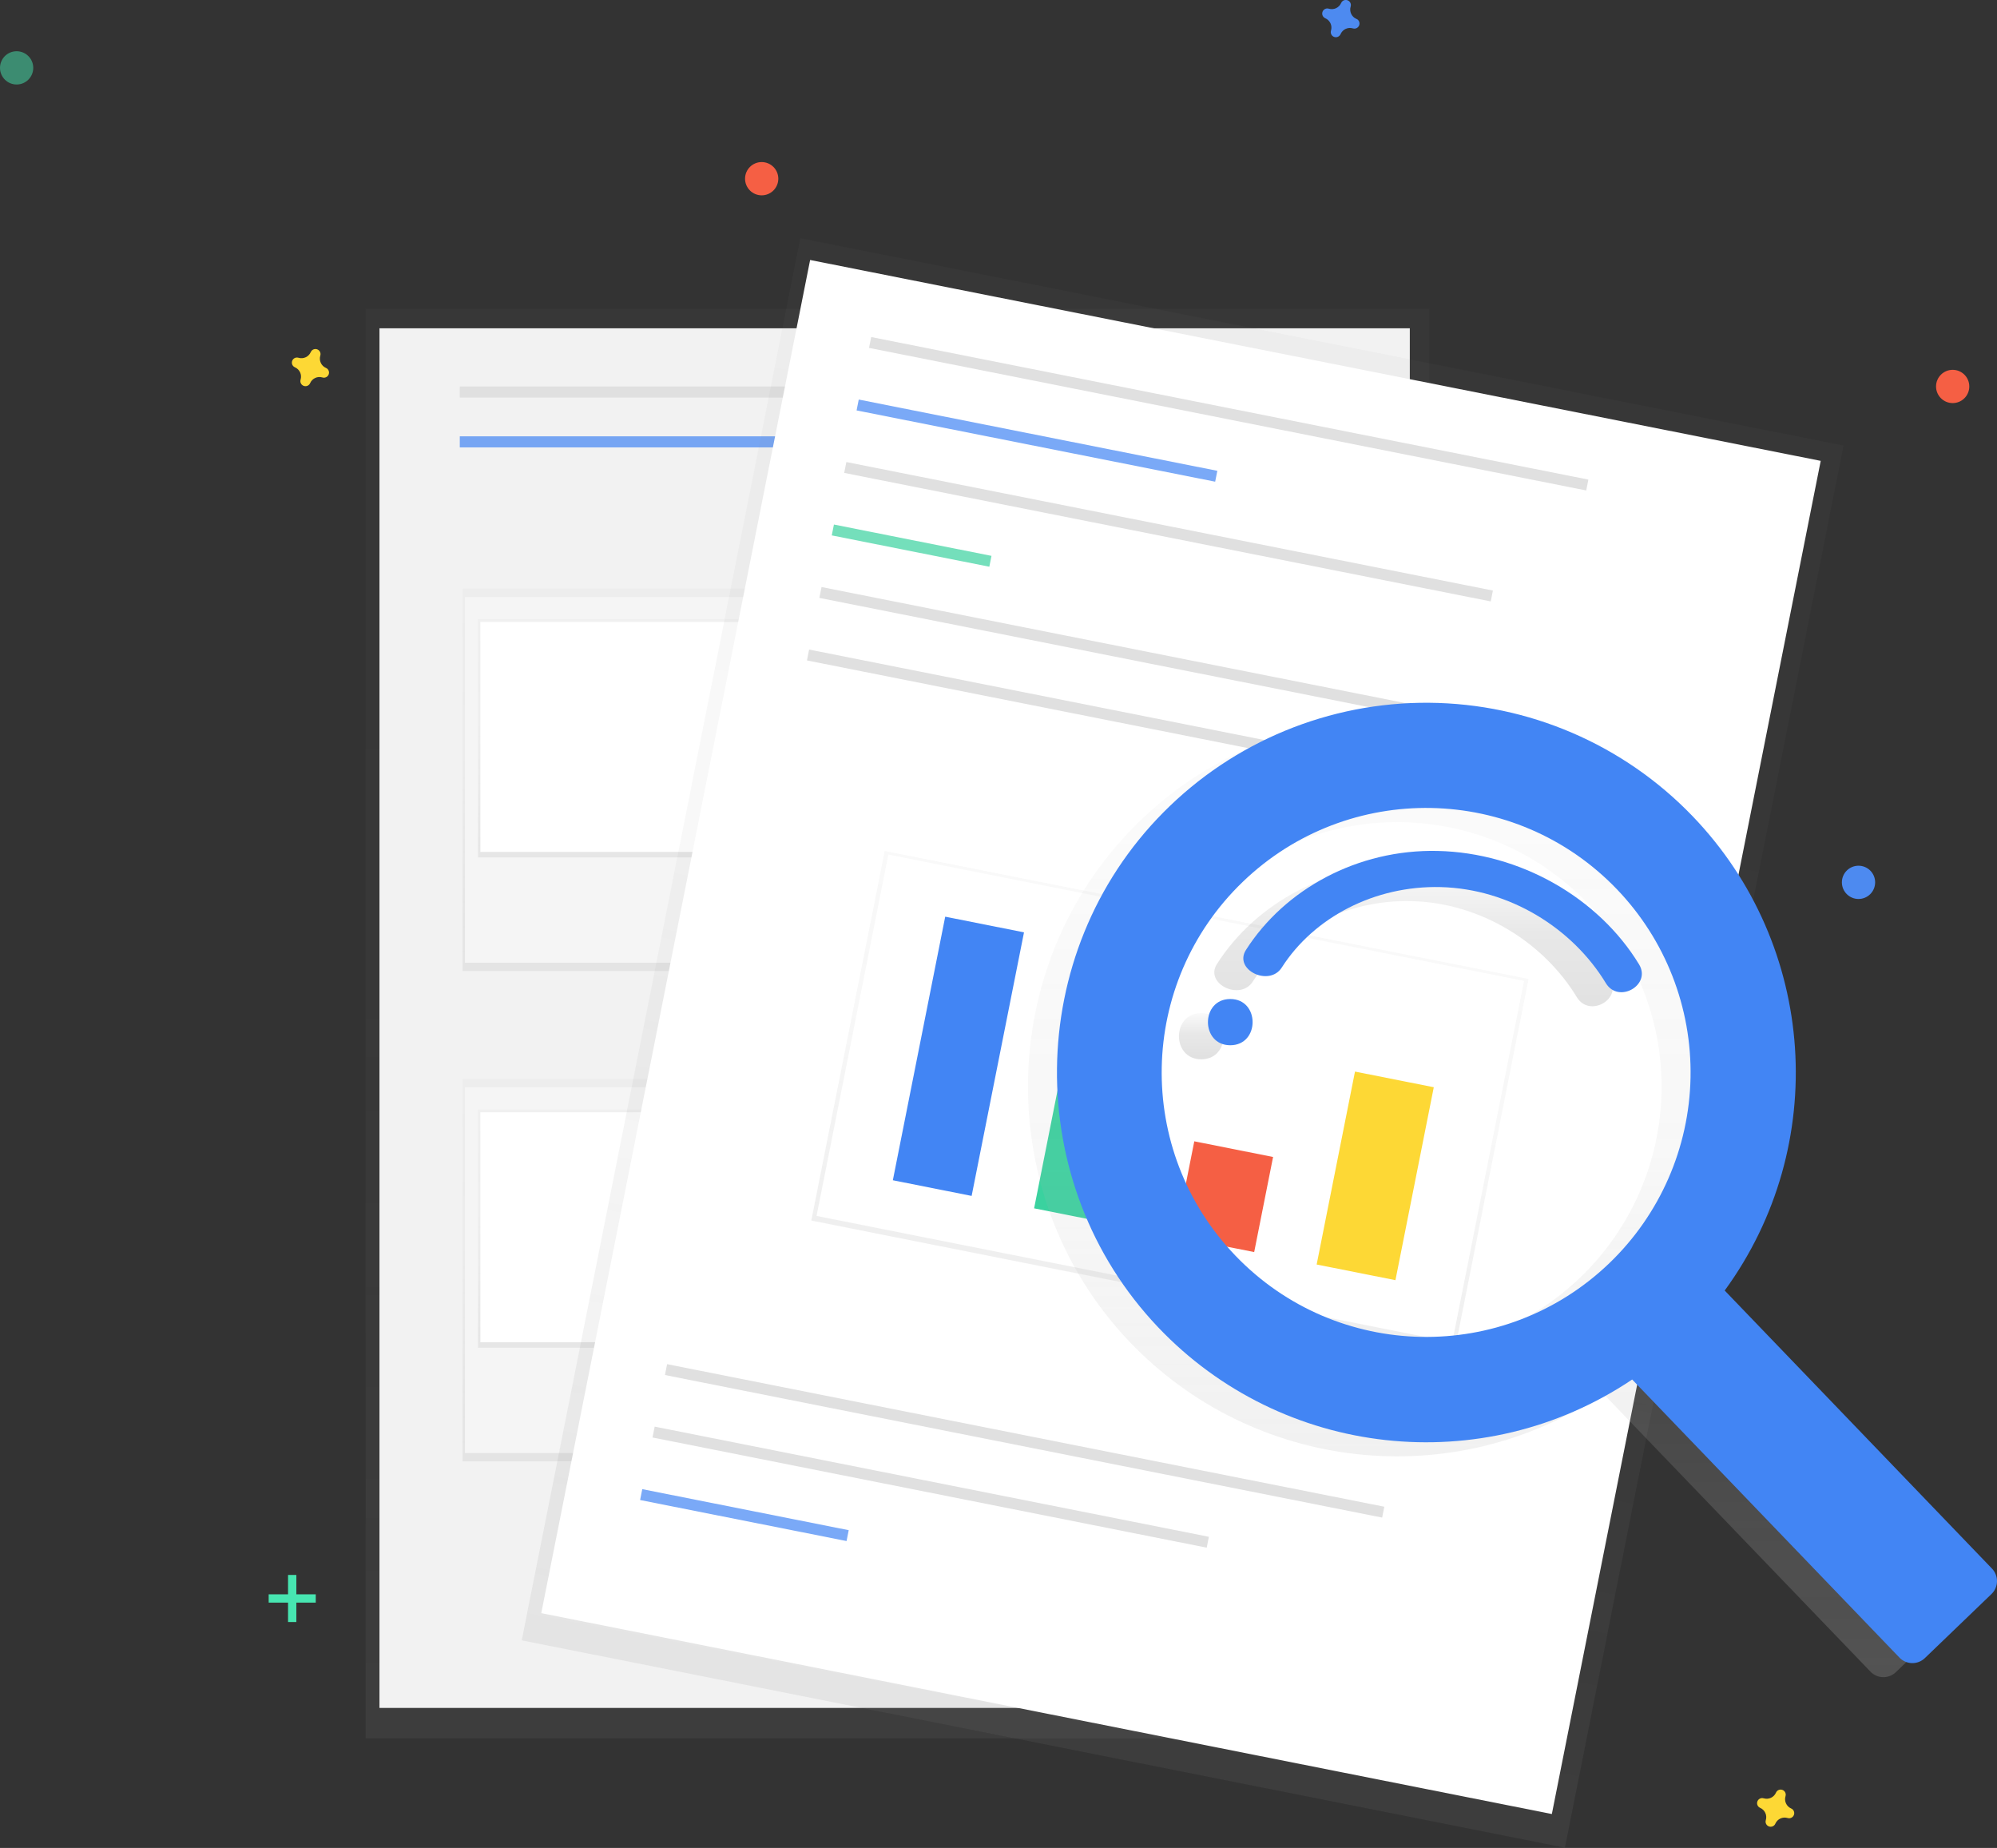 <?xml version="1.0" encoding="UTF-8"?>
<svg width="842px" height="779px" viewBox="0 0 842 779" version="1.1" xmlns="http://www.w3.org/2000/svg" xmlns:xlink="http://www.w3.org/1999/xlink">
    <rect x="0" y="0" width="842" height="779" fill="#333333" stroke="none"/>
    <!-- Generator: Sketch 63.1 (92452) - https://sketch.com -->
    <title>undraw_file_searching_duff</title>
    <desc>Created with Sketch.</desc>
    <defs>
        <linearGradient x1="50%" y1="100%" x2="50%" y2="0%" id="linearGradient-1">
            <stop stop-color="#808080" stop-opacity="0.25" offset="0%"></stop>
            <stop stop-color="#808080" stop-opacity="0.12" offset="54%"></stop>
            <stop stop-color="#808080" stop-opacity="0.1" offset="100%"></stop>
        </linearGradient>
        <linearGradient x1="50%" y1="100%" x2="50%" y2="0%" id="linearGradient-2">
            <stop stop-color="#808080" stop-opacity="0.25" offset="0%"></stop>
            <stop stop-color="#808080" stop-opacity="0.12" offset="54%"></stop>
            <stop stop-color="#808080" stop-opacity="0.1" offset="100%"></stop>
        </linearGradient>
        <linearGradient x1="50%" y1="100%" x2="50%" y2="0%" id="linearGradient-3">
            <stop stop-color="#808080" stop-opacity="0.25" offset="0%"></stop>
            <stop stop-color="#808080" stop-opacity="0.12" offset="54%"></stop>
            <stop stop-color="#808080" stop-opacity="0.1" offset="100%"></stop>
        </linearGradient>
        <rect id="path-4" x="0.54" y="0.72" width="143.79" height="96.93"></rect>
        <rect id="path-6" x="0.54" y="0.42" width="143.79" height="96.93"></rect>
        <linearGradient x1="0%" y1="50%" x2="100%" y2="50%" id="linearGradient-8">
            <stop stop-color="#808080" stop-opacity="0.25" offset="0%"></stop>
            <stop stop-color="#808080" stop-opacity="0.12" offset="54%"></stop>
            <stop stop-color="#808080" stop-opacity="0.1" offset="100%"></stop>
        </linearGradient>
        <linearGradient x1="0.006%" y1="50.002%" x2="100.006%" y2="50.002%" id="linearGradient-9">
            <stop stop-color="#808080" stop-opacity="0.25" offset="0%"></stop>
            <stop stop-color="#808080" stop-opacity="0.12" offset="54%"></stop>
            <stop stop-color="#808080" stop-opacity="0.1" offset="100%"></stop>
        </linearGradient>
        <linearGradient x1="50%" y1="100%" x2="50%" y2="0.001%" id="linearGradient-10">
            <stop stop-color="#B3B3B3" stop-opacity="0.25" offset="0%"></stop>
            <stop stop-color="#B3B3B3" stop-opacity="0.1" offset="54%"></stop>
            <stop stop-color="#B3B3B3" stop-opacity="0.05" offset="100%"></stop>
        </linearGradient>
        <linearGradient x1="49.98%" y1="99.949%" x2="49.98%" y2="0%" id="linearGradient-11">
            <stop stop-color="#000000" stop-opacity="0.12" offset="0%"></stop>
            <stop stop-color="#000000" stop-opacity="0.09" offset="55%"></stop>
            <stop stop-color="#000000" stop-opacity="0.02" offset="100%"></stop>
        </linearGradient>
        <linearGradient x1="49.989%" y1="100.006%" x2="49.989%" y2="0.008%" id="linearGradient-12">
            <stop stop-color="#000000" stop-opacity="0.12" offset="0%"></stop>
            <stop stop-color="#000000" stop-opacity="0.09" offset="55%"></stop>
            <stop stop-color="#000000" stop-opacity="0.02" offset="100%"></stop>
        </linearGradient>
    </defs>
    <g id="illustrations" stroke="none" stroke-width="1" fill="none" fill-rule="evenodd">
        <g id="Notes" transform="translate(-3138, -546)">
            <g id="undraw_file_searching_duff" transform="translate(3138, 545)">
                <g id="Group" opacity="0.5" transform="translate(154, 131)" fill="url(#linearGradient-1)" fill-rule="nonzero">
                    <rect id="Rectangle" x="0.15" y="0.21" width="448.44" height="602.6"></rect>
                </g>
                <rect id="Rectangle" fill="#F2F2F2" fill-rule="nonzero" x="159.99" y="139.39" width="434.43" height="581.58"></rect>
                <rect id="Rectangle" fill="#E0E0E0" fill-rule="nonzero" x="193.86" y="163.91" width="149.48" height="4.67"></rect>
                <rect id="Rectangle" fill="#4285F4" fill-rule="nonzero" opacity="0.7" x="193.86" y="184.93" width="149.48" height="4.67"></rect>
                <rect id="Rectangle" fill="#E0E0E0" fill-rule="nonzero" x="365.53" y="163.91" width="149.48" height="4.67"></rect>
                <rect id="Rectangle" fill="#E0E0E0" fill-rule="nonzero" x="388.88" y="297.05" width="149.48" height="4.67"></rect>
                <rect id="Rectangle" fill="#E0E0E0" fill-rule="nonzero" x="392.39" y="309.89" width="149.48" height="4.67"></rect>
                <rect id="Rectangle" fill="#E0E0E0" fill-rule="nonzero" x="399.4" y="322.74" width="149.48" height="4.67"></rect>
                <rect id="Rectangle" fill="#E0E0E0" fill-rule="nonzero" x="388.88" y="503.75" width="149.48" height="4.67"></rect>
                <rect id="Rectangle" fill="#E0E0E0" fill-rule="nonzero" x="392.39" y="516.6" width="149.48" height="4.67"></rect>
                <rect id="Rectangle" fill="#E0E0E0" fill-rule="nonzero" x="399.4" y="529.44" width="149.48" height="4.67"></rect>
                <g id="Group" opacity="0.5" transform="translate(195, 249)" fill="url(#linearGradient-2)" fill-rule="nonzero">
                    <rect id="Rectangle" x="0.03" y="0.16" width="158.82" height="161.16"></rect>
                </g>
                <rect id="Rectangle" fill="#F5F5F5" fill-rule="nonzero" x="196.03" y="252.67" width="156.32" height="154.15"></rect>
                <g id="Group" opacity="0.5" transform="translate(201, 262)" fill="url(#linearGradient-3)" fill-rule="nonzero">
                    <rect id="Rectangle" x="0.54" y="0.01" width="145.8" height="100.43"></rect>
                </g>
                <rect id="e1f34465-d008-41db-868b-e00503fb87b3" fill="#FFFFFF" fill-rule="nonzero" x="202.54" y="263.18" width="143.79" height="96.93"></rect>
                <g id="Clipped" transform="translate(381, 323)">
                    <mask id="mask-5" fill="white">
                        <use xlink:href="#path-4"></use>
                    </mask>
                    <g id="cf34cfb5-9399-4bae-9cea-d47bbef6cb3a"></g>
                    <g id="Group" mask="url(#mask-5)" fill="#4285F4" fill-rule="nonzero" opacity="0.4">
                        <g transform="translate(-196, -57)">
                            <polygon id="Path" points="5.35 90.61 41.56 34.55 56.74 59.07 89.44 25.21 117.47 59.07 141.99 8.86 205.05 109.29 0.68 102.28"></polygon>
                            <circle id="Oval" cx="33.38" cy="11.19" r="10.51"></circle>
                        </g>
                    </g>
                </g>
                <g id="Group" opacity="0.5" transform="translate(195, 455)" fill="url(#linearGradient-2)" fill-rule="nonzero">
                    <rect id="Rectangle" x="0.03" y="0.87" width="158.82" height="161.16"></rect>
                </g>
                <rect id="Rectangle" fill="#F5F5F5" fill-rule="nonzero" x="196.03" y="459.37" width="156.32" height="154.15"></rect>
                <g id="Group" opacity="0.5" transform="translate(201, 468)" fill="url(#linearGradient-3)" fill-rule="nonzero">
                    <rect id="Rectangle" x="0.54" y="0.72" width="145.8" height="100.43"></rect>
                </g>
                <rect id="c95ac4f6-be4d-44a3-92c2-5c8066e2b531" fill="#FFFFFF" fill-rule="nonzero" x="202.54" y="469.88" width="143.79" height="96.93"></rect>
                <g id="Clipped" transform="translate(381, 530)">
                    <mask id="mask-7" fill="white">
                        <use xlink:href="#path-6"></use>
                    </mask>
                    <g id="7439734d-5f7c-428f-88ce-e68b86a45c07"></g>
                    <g id="Group" mask="url(#mask-7)" fill="#BDBDBD" fill-rule="nonzero" opacity="0.4">
                        <g transform="translate(-196, -57)">
                            <polygon id="Path" points="5.35 90.31 41.56 34.25 56.74 58.78 89.44 24.91 117.47 58.78 141.99 8.56 205.05 108.99 0.68 101.99"></polygon>
                            <circle id="Oval" cx="33.38" cy="10.9" r="10.51"></circle>
                        </g>
                    </g>
                </g>
                <g id="Group" opacity="0.5" transform="translate(219, 101)" fill="url(#linearGradient-8)" fill-rule="nonzero">
                    <rect id="Rectangle" transform="translate(279.634, 339.662) rotate(-78.76) translate(-279.634, -339.662) " x="-21.666" y="115.442" width="602.6" height="448.44"></rect>
                </g>
                <rect id="Rectangle" fill="#FFFFFF" fill-rule="nonzero" transform="translate(497.943, 438.147) rotate(-78.76) translate(-497.943, -438.147) " x="207.153" y="220.932" width="581.58" height="434.43"></rect>
                <rect id="Rectangle" fill="#E0E0E0" fill-rule="nonzero" transform="translate(518.062, 175.415) rotate(11.24) translate(-518.062, -175.415) " x="363.907" y="173.08" width="308.31" height="4.67"></rect>
                <rect id="Rectangle" fill="#E0E0E0" fill-rule="nonzero" transform="translate(432.019, 608.396) rotate(11.24) translate(-432.019, -608.396) " x="277.864" y="606.061" width="308.31" height="4.67"></rect>
                <rect id="Rectangle" fill="#E0E0E0" fill-rule="nonzero" transform="translate(392.41, 627.902) rotate(11.24) translate(-392.41, -627.902) " x="273.29" y="625.567" width="238.24" height="4.67"></rect>
                <rect id="Rectangle" fill="#4285F4" fill-rule="nonzero" opacity="0.7" transform="translate(313.866, 639.686) rotate(11.24) translate(-313.866, -639.686) " x="269.491" y="637.351" width="88.75" height="4.67"></rect>
                <rect id="Rectangle" fill="#4285F4" fill-rule="nonzero" opacity="0.7" transform="translate(437.216, 186.741) rotate(11.24) translate(-437.216, -186.741) " x="360.141" y="184.406" width="154.15" height="4.67"></rect>
                <rect id="Rectangle" fill="#E0E0E0" fill-rule="nonzero" transform="translate(492.7, 225.147) rotate(11.24) translate(-492.7, -225.147) " x="353.73" y="222.812" width="277.94" height="4.67"></rect>
                <rect id="Rectangle" fill="#3AD29F" fill-rule="nonzero" opacity="0.7" transform="translate(384.371, 231.01) rotate(11.24) translate(-384.371, -231.01) " x="350.506" y="228.675" width="67.73" height="4.67"></rect>
                <rect id="Rectangle" fill="#E0E0E0" fill-rule="nonzero" transform="translate(497.123, 280.802) rotate(11.24) translate(-497.123, -280.802) " x="342.968" y="278.467" width="308.31" height="4.67"></rect>
                <g id="Group" opacity="0.5" transform="translate(342, 359)" fill="url(#linearGradient-9)" fill-rule="nonzero">
                    <rect id="Rectangle" transform="translate(151.275, 105.605) rotate(-78.76) translate(-151.275, -105.605) " x="71.865" y="-32.78" width="158.82" height="276.77"></rect>
                </g>
                <rect id="Rectangle" fill="#FFFFFF" fill-rule="nonzero" transform="translate(493.438, 464.034) rotate(11.24) translate(-493.438, -464.034) " x="356.803" y="386.374" width="273.27" height="155.32"></rect>
                <rect id="Rectangle" fill="#E0E0E0" fill-rule="nonzero" transform="translate(491.888, 307.156) rotate(11.24) translate(-491.888, -307.156) " x="337.733" y="304.821" width="308.31" height="4.67"></rect>
                <rect id="Rectangle" fill="#4285F4" fill-rule="nonzero" transform="translate(404.103, 446.28) rotate(11.24) translate(-404.103, -446.28) " x="387.168" y="389.64" width="33.87" height="113.28"></rect>
                <rect id="Rectangle" fill="#3AD29F" fill-rule="nonzero" transform="translate(460.021, 476.446) rotate(11.24) translate(-460.021, -476.446) " x="443.086" y="438.491" width="33.87" height="75.91"></rect>
                <rect id="Rectangle" fill="#F55F44" fill-rule="nonzero" transform="translate(516.177, 505.464) rotate(11.24) translate(-516.177, -505.464) " x="499.242" y="485.029" width="33.87" height="40.87"></rect>
                <rect id="Rectangle" fill="#FDD835" fill-rule="nonzero" transform="translate(579.837, 496.686) rotate(11.24) translate(-579.837, -496.686) " x="562.902" y="455.226" width="33.87" height="82.92"></rect>
                <path d="M701.45,351.01 C672.341,320.734 632.247,303.485 590.249,303.169 C548.251,302.853 507.902,319.496 478.34,349.33 C419.34,408.81 418.34,505.66 476.05,566.4 C528.397,621.499 612.848,630.818 675.95,588.46 L788.64,705.67 C791.545,708.69 796.349,708.784 799.37,705.88 L827.45,678.88 C830.47,675.975 830.564,671.171 827.66,668.15 L715,550.95 C759.589,489.842 753.876,405.543 701.45,351.01 Z M666.35,539.46 C621.958,582.137 551.375,580.747 508.698,536.356 C466.02,491.966 467.408,421.383 511.797,378.704 C556.187,336.025 626.77,337.411 669.45,381.8 C689.947,403.118 701.135,431.705 700.554,461.272 C699.973,490.839 687.669,518.965 666.35,539.46 L666.35,539.46 Z" id="Shape" fill="url(#linearGradient-10)" fill-rule="nonzero"></path>
                <path d="M506.49,428.06 C493.95,428.06 493.93,447.55 506.49,447.55 C519.05,447.55 519.05,428.06 506.49,428.06 Z" id="Path" fill="url(#linearGradient-11)" fill-rule="nonzero"></path>
                <path d="M593.9,365.63 C560.15,364.87 529.44,381.8 513.11,407.36 C507.78,415.7 522.91,423.07 528.21,414.77 C541.73,393.61 567.42,380.17 595.21,380.87 C624.33,381.6 650.83,398.26 664.86,421.38 C670.18,430.15 684.13,422.18 678.86,413.46 C661.8,385.46 628.76,366.46 593.9,365.63 Z" id="Path" fill="url(#linearGradient-12)" fill-rule="nonzero"></path>
                <path d="M713.68,345.09 C684.571,314.814 644.477,297.565 602.479,297.249 C560.481,296.933 520.132,313.576 490.57,343.41 C431.57,402.89 430.57,499.74 488.28,560.48 C540.63,615.575 625.08,624.891 688.18,582.53 L800.86,699.75 C803.765,702.77 808.569,702.864 811.59,699.96 L839.67,672.96 C842.69,670.055 842.784,665.251 839.88,662.23 L727.19,545.02 C771.784,483.924 766.088,399.631 713.68,345.09 L713.68,345.09 Z M678.58,533.46 C634.188,576.137 563.605,574.747 520.928,530.356 C478.25,485.966 479.638,415.383 524.027,372.704 C568.417,330.025 639,331.411 681.68,375.8 C702.177,397.118 713.365,425.705 712.784,455.272 C712.203,484.839 699.899,512.965 678.58,533.46 Z" id="Shape" fill="#4285F4" fill-rule="nonzero"></path>
                <path d="M518.72,422.13 C506.18,422.13 506.16,441.62 518.72,441.62 C531.28,441.62 531.28,422.13 518.72,422.13 Z" id="Path" fill="#4285F4" fill-rule="nonzero"></path>
                <path d="M606.13,359.71 C572.38,358.95 541.67,375.88 525.34,401.44 C520.01,409.78 535.14,417.15 540.44,408.85 C553.96,387.69 579.65,374.25 607.44,374.95 C636.56,375.68 663.06,392.34 677.09,415.46 C682.41,424.23 696.36,416.26 691.09,407.54 C674,379.46 641,360.46 606.13,359.71 Z" id="Path" fill="#4285F4" fill-rule="nonzero"></path>
                <rect id="Rectangle" fill="#47E6B1" fill-rule="nonzero" x="121.45" y="664.91" width="3.5" height="19.85"></rect>
                <rect id="Rectangle" fill="#47E6B1" fill-rule="nonzero" transform="translate(123.205, 674.83) rotate(90) translate(-123.205, -674.83) " x="121.455" y="664.905" width="3.5" height="19.85"></rect>
                <path d="M571.87,8.95 C569.87,8.079 568.841,5.846 569.48,3.76 C569.529,3.604 569.559,3.443 569.57,3.28 L569.57,3.28 C569.635,2.328 569.065,1.447 568.17,1.117 C567.275,0.786 566.269,1.085 565.7,1.85 L565.7,1.85 C565.604,1.98 565.523,2.121 565.46,2.27 C564.589,4.27 562.356,5.299 560.27,4.66 C560.114,4.611 559.953,4.581 559.79,4.57 L559.79,4.57 C558.83,4.501 557.942,5.077 557.614,5.982 C557.286,6.886 557.599,7.898 558.38,8.46 L558.38,8.46 C558.51,8.556 558.651,8.637 558.8,8.7 C560.8,9.571 561.829,11.804 561.19,13.89 C561.141,14.046 561.111,14.207 561.1,14.37 L561.1,14.37 C561.023,15.335 561.601,16.233 562.512,16.562 C563.423,16.892 564.442,16.571 565,15.78 L565,15.78 C565.096,15.65 565.177,15.509 565.24,15.36 C566.111,13.36 568.344,12.331 570.43,12.97 C570.586,13.019 570.747,13.049 570.91,13.06 L570.91,13.06 C571.862,13.125 572.743,12.555 573.073,11.66 C573.404,10.765 573.105,9.759 572.34,9.19 L572.34,9.19 C572.194,9.09 572.036,9.01 571.87,8.95 L571.87,8.95 Z" id="Path" fill="#4D8AF0" fill-rule="nonzero"></path>
                <path d="M137.44,156.1 C135.44,155.229 134.411,152.996 135.05,150.91 C135.099,150.754 135.129,150.593 135.14,150.43 L135.14,150.43 C135.205,149.478 134.635,148.597 133.74,148.267 C132.845,147.936 131.839,148.235 131.27,149 L131.27,149 C131.174,149.13 131.093,149.271 131.03,149.42 C130.159,151.42 127.926,152.449 125.84,151.81 C125.684,151.761 125.523,151.731 125.36,151.72 L125.36,151.72 C124.408,151.655 123.527,152.225 123.197,153.12 C122.866,154.015 123.165,155.021 123.93,155.59 L123.93,155.59 C124.06,155.686 124.201,155.767 124.35,155.83 C126.35,156.701 127.379,158.934 126.74,161.02 C126.691,161.176 126.661,161.337 126.65,161.5 L126.65,161.5 C126.585,162.452 127.155,163.333 128.05,163.663 C128.945,163.994 129.951,163.695 130.52,162.93 L130.52,162.93 C130.616,162.8 130.697,162.659 130.76,162.51 C131.631,160.51 133.864,159.481 135.95,160.12 C136.106,160.169 136.267,160.199 136.43,160.21 L136.43,160.21 C137.382,160.275 138.263,159.705 138.593,158.81 C138.924,157.915 138.625,156.909 137.86,156.34 L137.86,156.34 C137.73,156.244 137.589,156.163 137.44,156.1 L137.44,156.1 Z" id="Path" fill="#FDD835" fill-rule="nonzero"></path>
                <path d="M755.22,763.36 C753.22,762.489 752.191,760.256 752.83,758.17 C752.879,758.014 752.909,757.853 752.92,757.69 L752.92,757.69 C752.985,756.738 752.415,755.857 751.52,755.527 C750.625,755.196 749.619,755.495 749.05,756.26 L749.05,756.26 C748.954,756.39 748.873,756.531 748.81,756.68 C747.939,758.68 745.706,759.709 743.62,759.07 C743.464,759.021 743.303,758.991 743.14,758.98 L743.14,758.98 C742.188,758.915 741.307,759.485 740.977,760.38 C740.646,761.275 740.945,762.281 741.71,762.85 L741.71,762.85 C741.84,762.946 741.981,763.027 742.13,763.09 C744.13,763.961 745.159,766.194 744.52,768.28 C744.471,768.436 744.441,768.597 744.43,768.76 L744.43,768.76 C744.365,769.712 744.935,770.593 745.83,770.923 C746.725,771.254 747.731,770.955 748.3,770.19 L748.3,770.19 C748.396,770.06 748.477,769.919 748.54,769.77 C749.411,767.77 751.644,766.741 753.73,767.38 C753.886,767.429 754.047,767.459 754.21,767.47 L754.21,767.47 C755.162,767.535 756.043,766.965 756.373,766.07 C756.704,765.175 756.405,764.169 755.64,763.6 L755.64,763.6 C755.51,763.504 755.369,763.423 755.22,763.36 Z" id="Path" fill="#FDD835" fill-rule="nonzero"></path>
                <circle id="Oval" fill="#F55F44" fill-rule="nonzero" cx="321.15" cy="76.33" r="7.01"></circle>
                <circle id="Oval" fill="#F55F44" fill-rule="nonzero" cx="823.31" cy="163.91" r="7.01"></circle>
                <circle id="Oval" fill="#4D8AF0" fill-rule="nonzero" cx="783.61" cy="372.95" r="7.01"></circle>
                <circle id="Oval" fill="#47E6B1" fill-rule="nonzero" opacity="0.5" cx="7.01" cy="29.61" r="7.01"></circle>
            </g>
        </g>
    </g>
</svg>